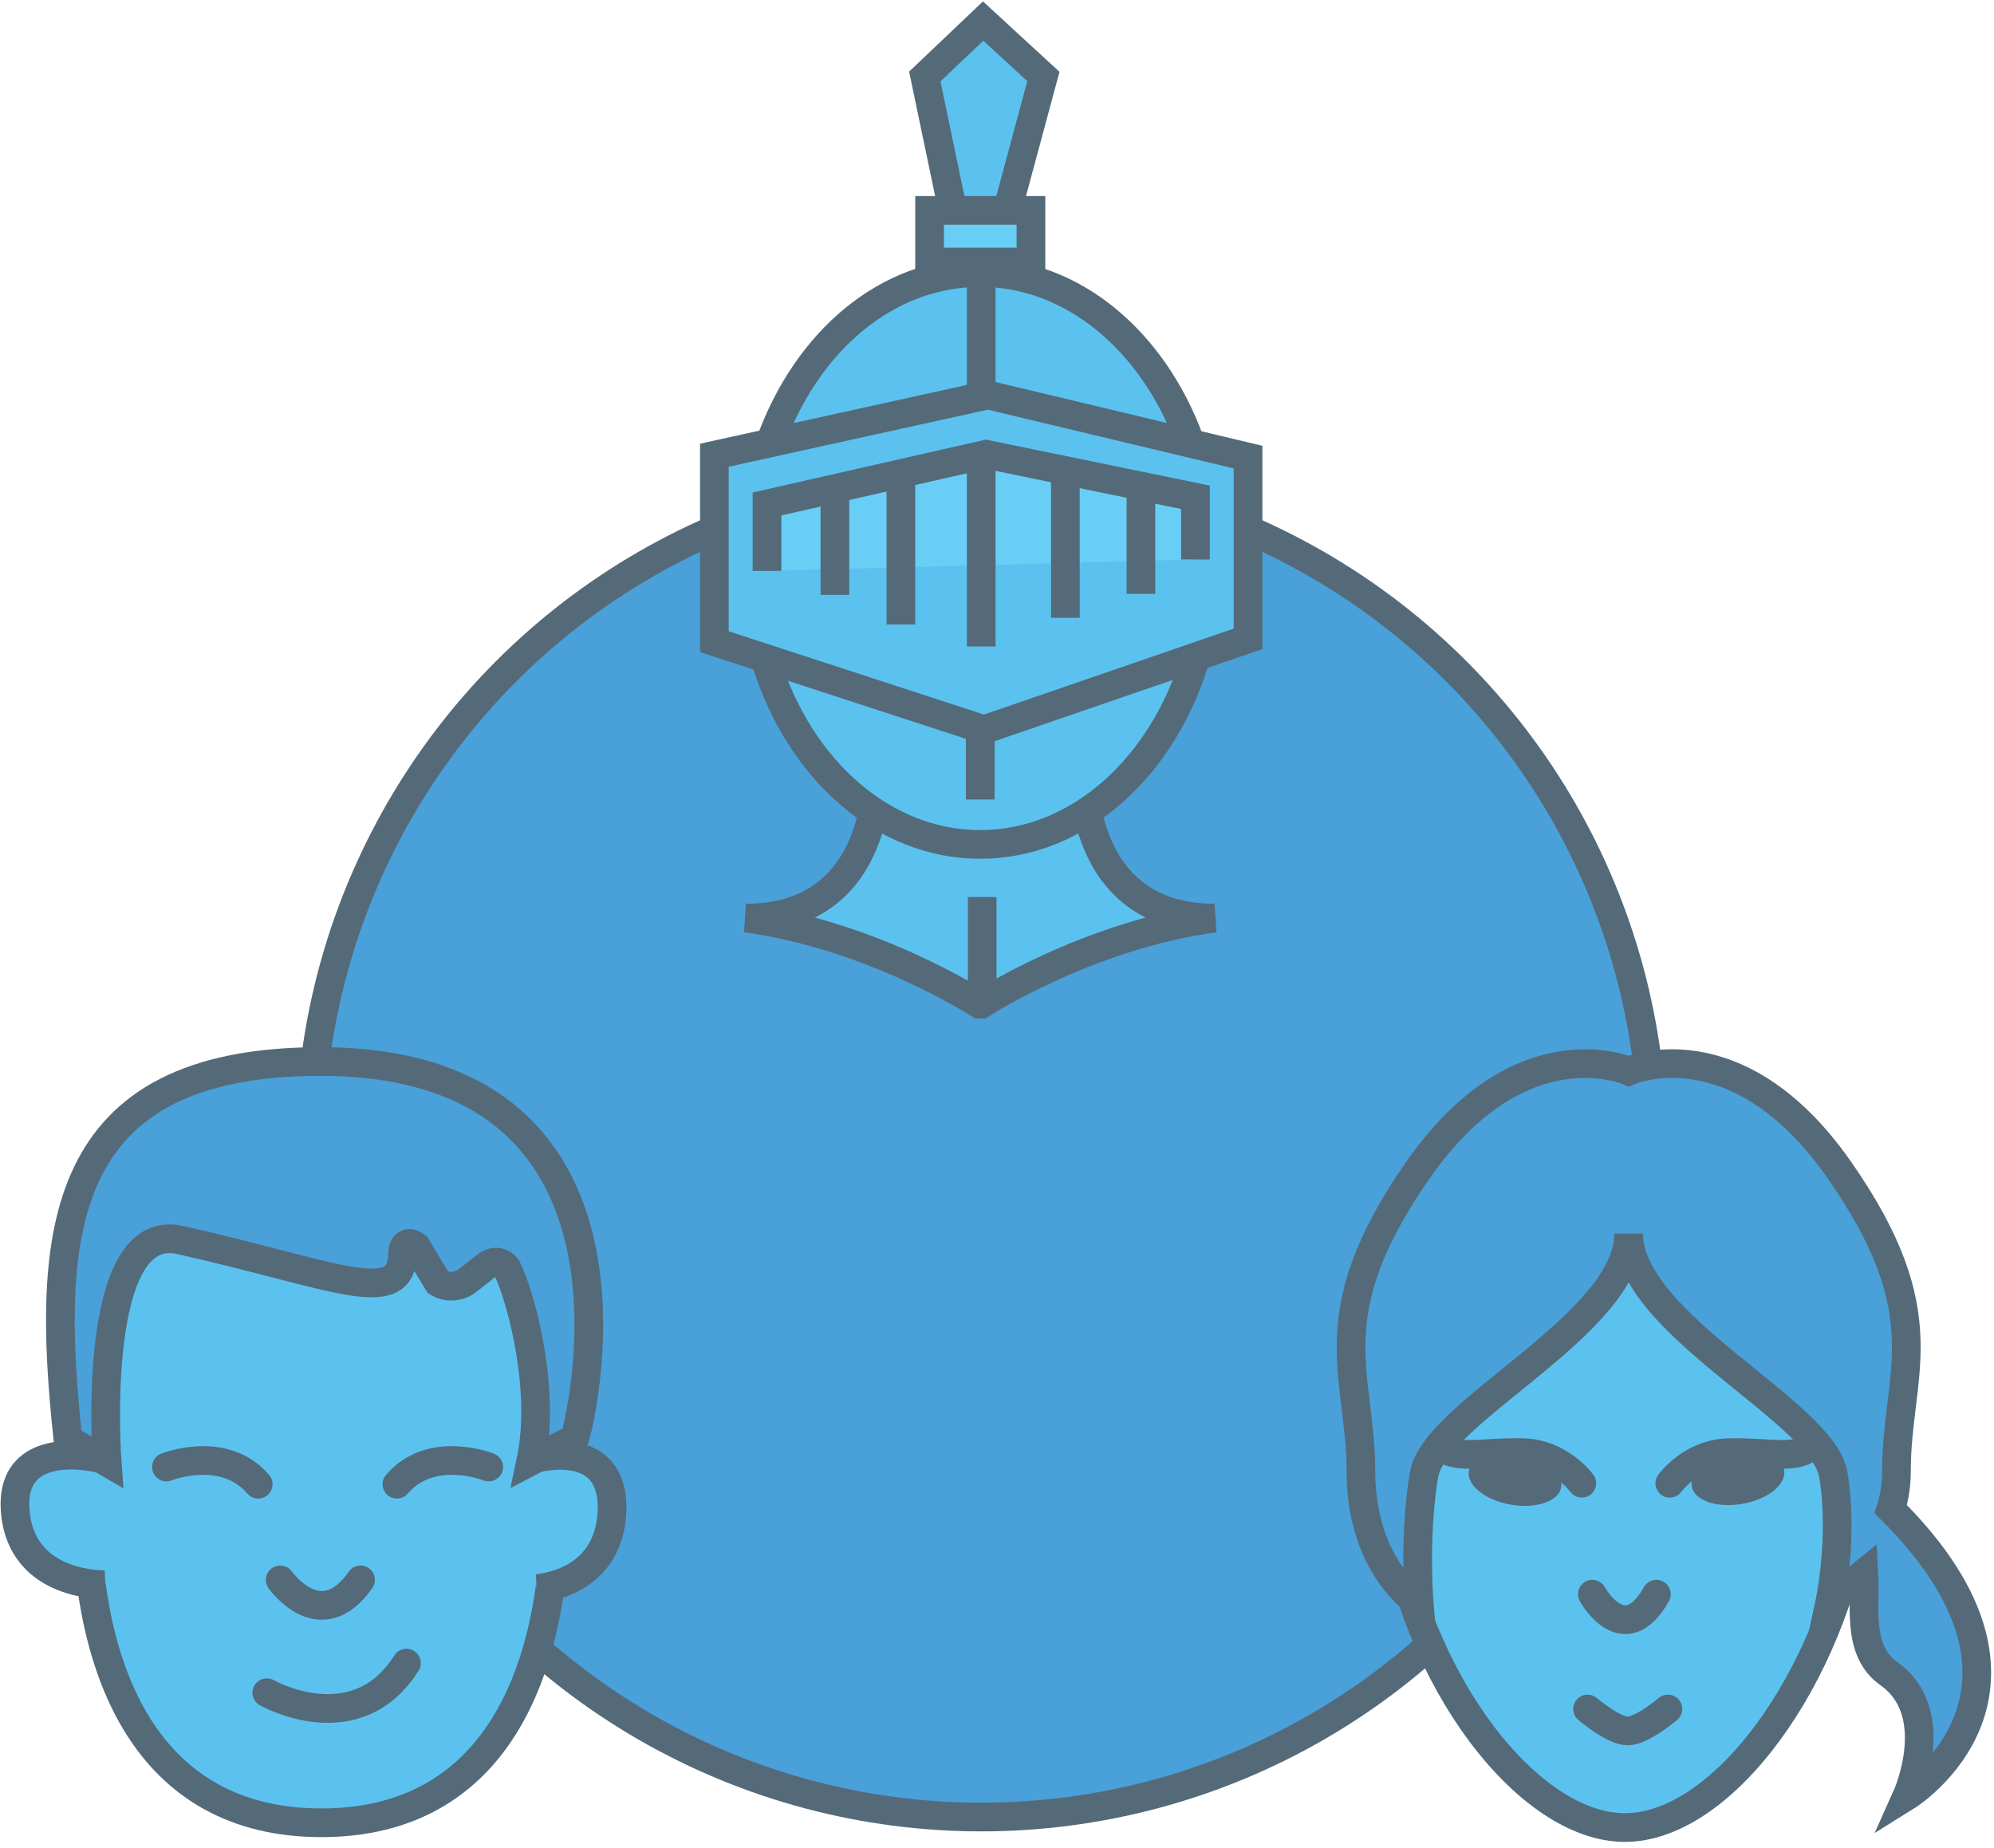 <?xml version="1.0" encoding="utf-8"?>
<!-- Generator: Adobe Illustrator 20.1.0, SVG Export Plug-In . SVG Version: 6.00 Build 0)  -->
<svg version="1.1" id="Layer_1" xmlns="http://www.w3.org/2000/svg" xmlns:xlink="http://www.w3.org/1999/xlink" x="0px" y="0px"
	 viewBox="0 0 208.5 193.2" style="enable-background:new 0 0 208.5 193.2;" xml:space="preserve">
<style type="text/css">
	.st0{fill:#4AA0D8;stroke:#546A79;stroke-width:3;stroke-miterlimit:10;}
	.st1{fill:#5BC2EF;stroke:#546A79;stroke-width:3;stroke-miterlimit:10;}
	.st2{fill:none;stroke:#546A79;stroke-width:3;stroke-linecap:round;stroke-miterlimit:10;}
	.st3{fill:#546A79;}
	.st4{fill:none;stroke:#546A79;stroke-width:3;stroke-miterlimit:10;}
	.st5{fill:#68CEF6;stroke:#546A79;stroke-width:3;stroke-miterlimit:10;}
</style>
<g>
	<circle class="st0" cx="102.6" cy="119.8" r="70.2"/>
	<g>
		<path class="st1" d="M194.4,157.6c-2.9,18.2-14.4,33.5-24.5,33.5s-22-15.4-24.5-33.5c0-18-5.8-30.7,24.5-30.7
			S194.4,139.6,194.4,157.6z"/>
		<path class="st2" d="M166.5,166.7c0,0,3.3,6,6.7,0"/>
		<path class="st0" d="M197.7,157.8c0.4-1.2,0.6-2.6,0.6-4c0-10.2,4.7-16.2-6-31.5s-22-10.3-22-10.3s-11.3-5-22,10.3s-6,21.4-6,31.5
			c0,10.2,6.1,13.9,6.1,13.9s-0.6-6.9,0.5-13.5s21.4-15.7,21.4-25.2c0,9.5,20.3,18.6,21.4,25.2c1.1,6.6-0.4,13.5-0.4,13.5
			s0.9-1,3.6-3.2c0.2,3.4-0.8,8.1,2.6,10.5c5.8,4.1,1.9,12.8,1.9,12.8S216.9,176.9,197.7,157.8z"/>
		<g>
			
				<ellipse transform="matrix(0.174 -0.985 0.985 0.174 -21.508 283.677)" class="st3" cx="158.3" cy="154.7" rx="2.7" ry="4.9"/>
			<path class="st2" d="M165.4,155.1c0,0-2.3-3.2-6.3-3.2c-4-0.1-7,0.8-8.4-0.7"/>
		</g>
		<g>
			
				<ellipse transform="matrix(0.985 -0.173 0.173 0.985 -23.994 33.743)" class="st3" cx="181.7" cy="154.6" rx="4.9" ry="2.7"/>
			<path class="st2" d="M174.6,155.1c0,0,2.3-3.2,6.3-3.2c4-0.1,7,0.8,8.4-0.7"/>
		</g>
		<path class="st2" d="M166,178.7c0,0,2.7,2.3,4.2,2.3s4.2-2.3,4.2-2.3"/>
	</g>
	<g>
		<path class="st1" d="M58.1,157.1c0,18-6.4,33.5-24.5,33.5S9,175.1,9,157.1s-5.8-32.6,24.5-32.6S58.1,139.1,58.1,157.1z"/>
		<path class="st2" d="M17.4,153.4c0,0,6-2.4,9.6,1.8"/>
		<path class="st2" d="M51.1,153.4c0,0-6-2.4-9.6,1.8"/>
		<path class="st2" d="M29.3,165.2c0,0,4.2,6,8.4,0"/>
		<path class="st2" d="M27.9,177c0,0,9.3,5.3,14.6-3.1"/>
		<path class="st1" d="M11,165.7c0,0-8.7,0.3-9.4-7.6c-0.7-8,8.8-5.6,8.8-5.6"/>
		<path class="st1" d="M56.1,166.1c0,0,7.7-0.3,7.9-8.3c0.1-8-8.8-5.1-8.8-5.1"/>
		<path class="st0" d="M33.5,111c-27.6,0-28.7,18-26.4,39.5l4.1,2.4c0,0-1.9-25.7,7.8-23.2c16,3.6,23,7.2,23.1,1.4
			c0-1,0.6-1.4,1.4-0.8l2.3,3.8c0.9,0.6,2.2,0.5,3.1-0.2l1.9-1.5c0.8-0.7,1.9-0.5,2.3,0.4c1.4,3,4,12.5,2.4,20l4.6-2.4
			C60.2,150.4,70.8,111,33.5,111z"/>
	</g>
	<g>
		<path class="st1" d="M113.3,80.7c0,0-0.6,15.3,13.7,15.3c-13.3,1.8-24.4,9-24.4,9h-0.2c0,0-11.1-7.2-24.4-9
			c14.3,0,13.7-15.3,13.7-15.3"/>
		<path class="st1" d="M125.1,68.5c-3.3,11.5-12.2,19.8-22.6,19.8c-10.1,0-18.8-7.8-22.3-18.8"/>
		<path class="st1" d="M80.6,46.1c3.8-10.4,12.1-17.6,21.9-17.6c9.7,0,18.1,7.2,21.9,17.6"/>
		<line class="st4" x1="102.6" y1="29.2" x2="102.6" y2="40.6"/>
		<line class="st4" x1="102.5" y1="76.4" x2="102.5" y2="83.6"/>
		<line class="st4" x1="102.7" y1="103.3" x2="102.7" y2="93.8"/>
		<polygon class="st1" points="74.7,47.6 74.7,67.1 102.9,76.3 130.5,66.8 130.5,47.8 103.3,41.3 		"/>
		<polyline class="st1" points="99.5,21.4 96.7,8 102.8,2.2 109.1,8 105.3,22.1 		"/>
		<rect x="97.2" y="22" class="st5" width="10.6" height="5.4"/>
		<polyline class="st5" points="125,58.5 125,52 103.1,47.5 80.2,52.7 80.2,59.7 		"/>
		<line class="st4" x1="87.3" y1="51.3" x2="87.3" y2="62.2"/>
		<line class="st4" x1="94.2" y1="49.9" x2="94.2" y2="65.3"/>
		<line class="st4" x1="102.6" y1="48.1" x2="102.6" y2="67.6"/>
		<line class="st4" x1="111.4" y1="49.4" x2="111.4" y2="64.6"/>
		<line class="st4" x1="119.3" y1="51.1" x2="119.3" y2="62.1"/>
	</g>
</g>
</svg>
